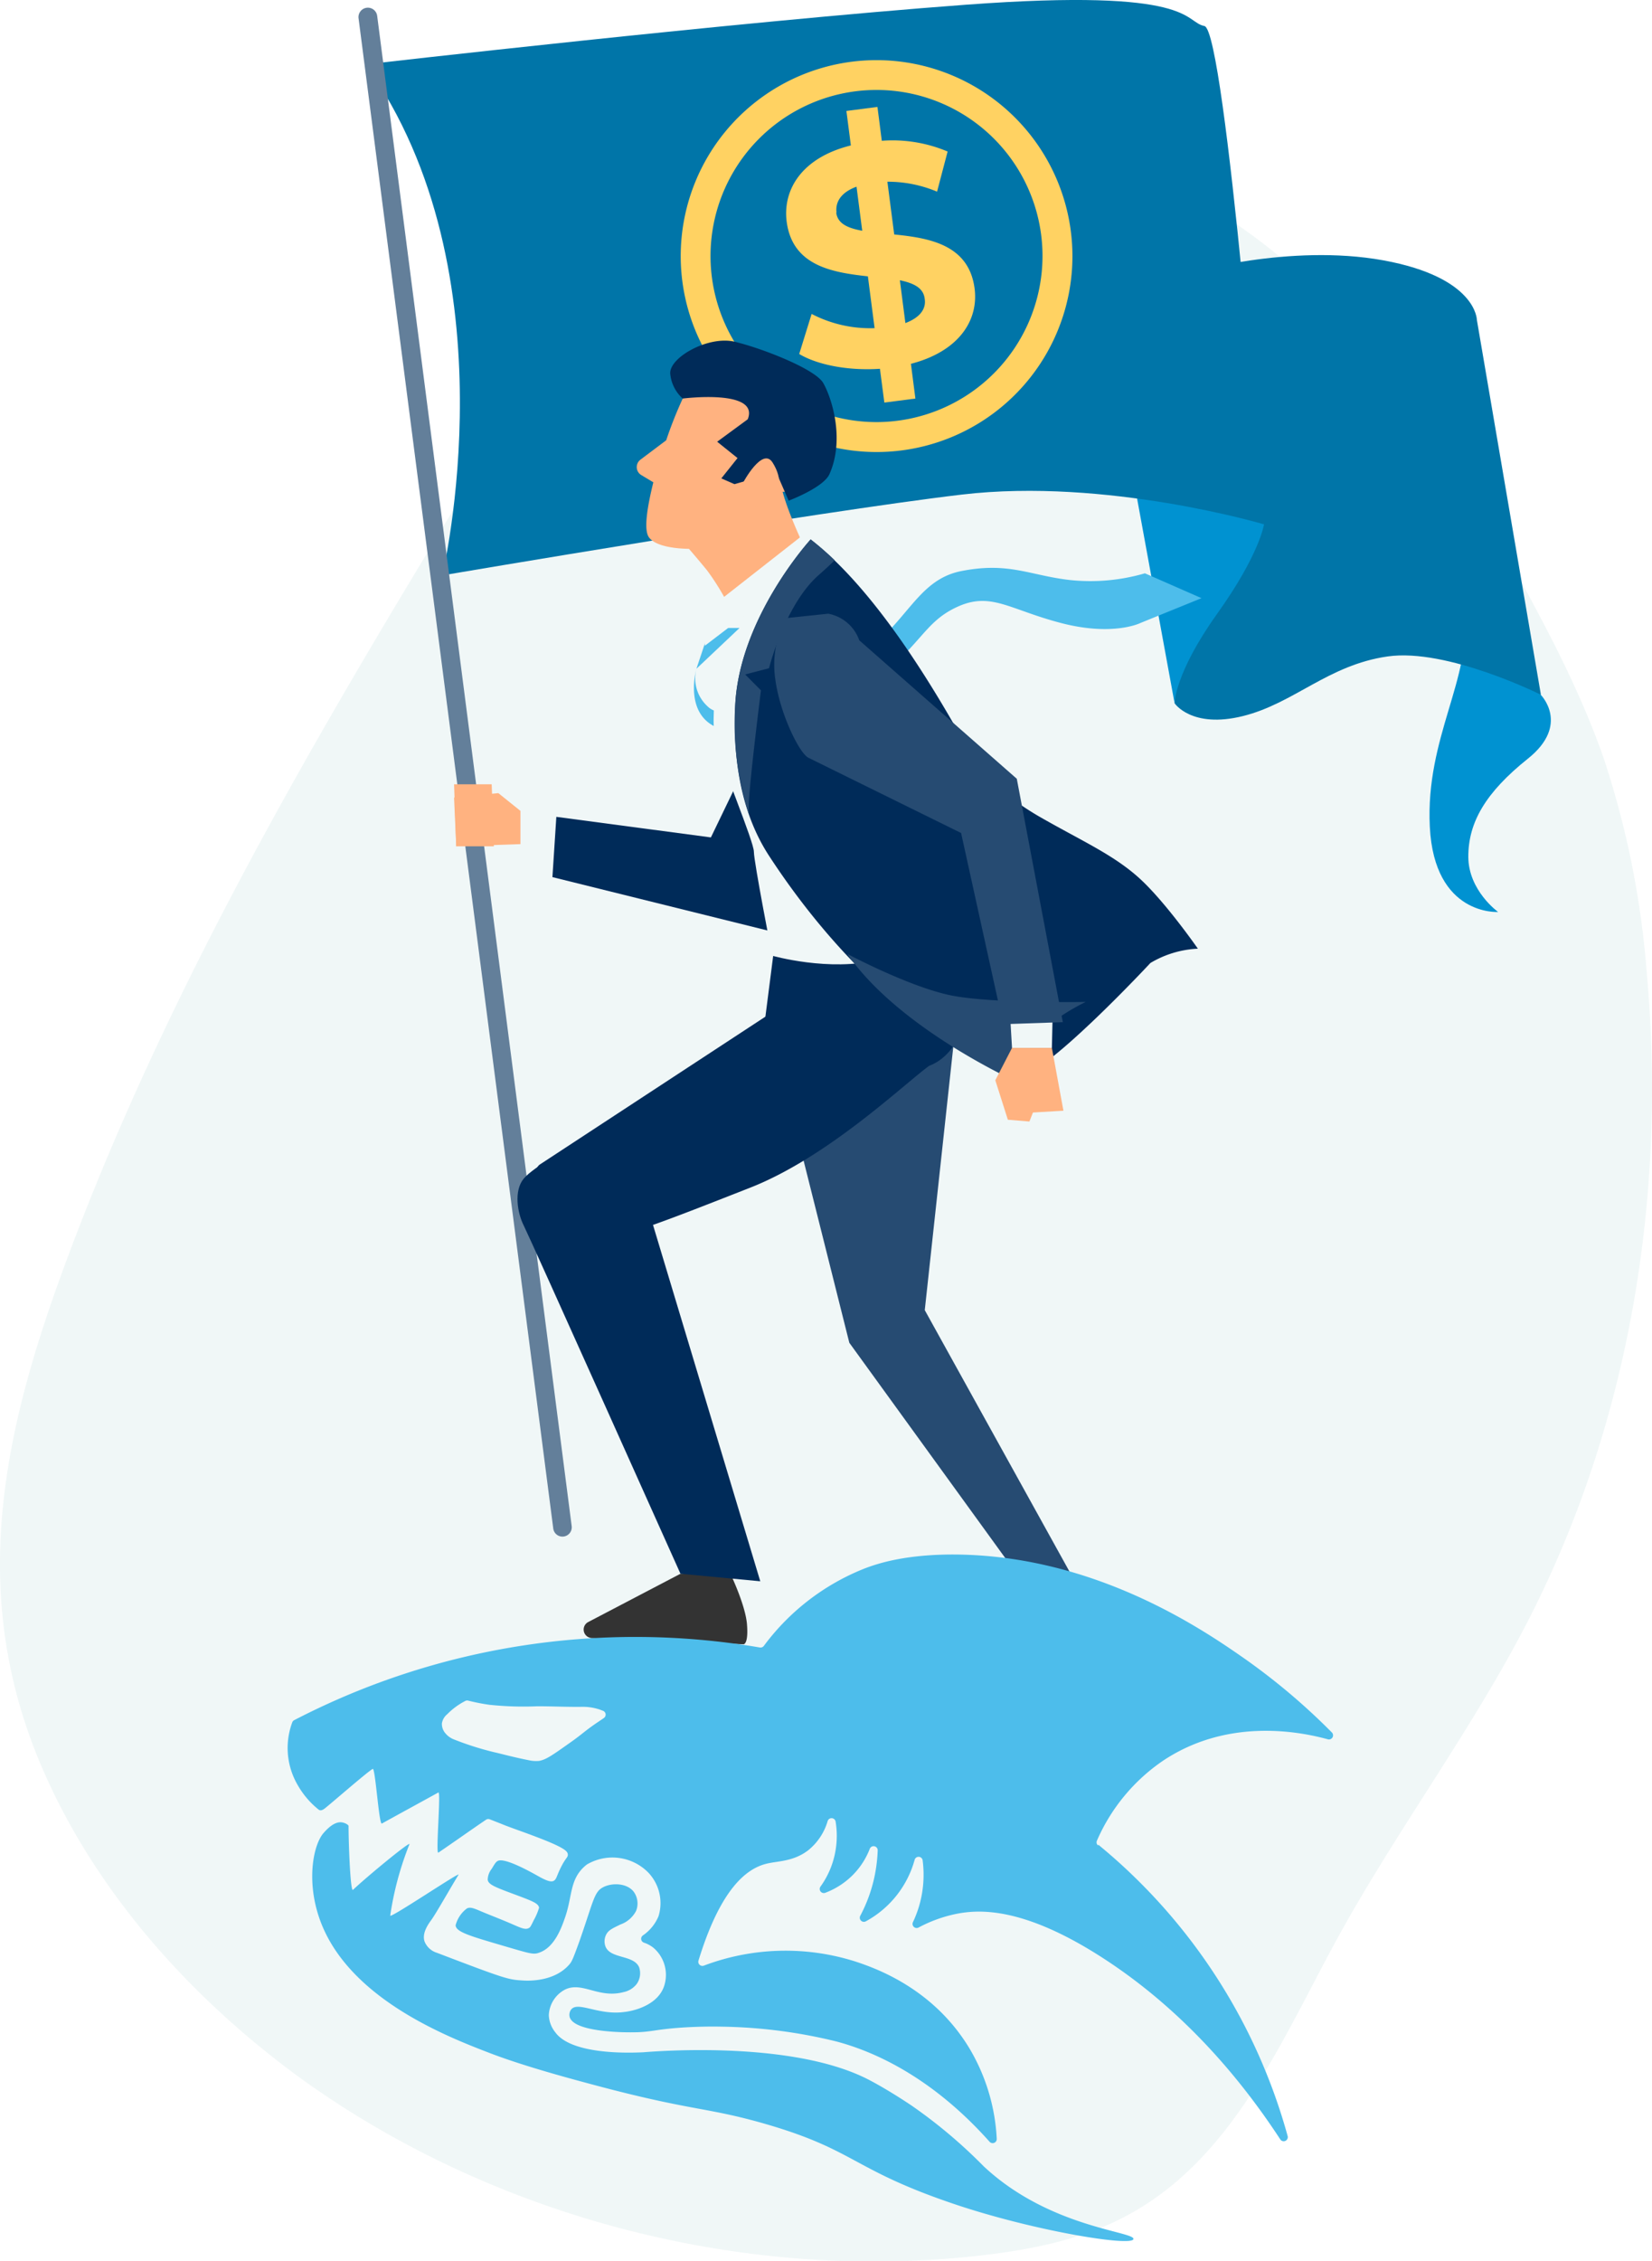 <svg xmlns="http://www.w3.org/2000/svg" viewBox="0 0 266.03 363.92"><defs><style>.cls-1{fill:#f0f7f7;}.cls-2{fill:#0092d1;}.cls-3{fill:#0075a8;}.cls-4{fill:#ffd262;}.cls-5{fill:#ffb280;}.cls-6{fill:#264b72;}.cls-7{fill:#002b59;}.cls-8{fill:#637f9a;}.cls-9{fill:#4dbdeb;}.cls-10{fill:#333;}</style></defs><g id="Layer_2" data-name="Layer 2"><g id="Layer_1-2" data-name="Layer 1"><path class="cls-1" d="M84.22,63.76c8.09-13.16,16.85-26.94,31.2-34.06,7.47-3.7,16-5.31,24.45-6.2,13.44-1.4,27.4-1,40.35,3.24,30.27,9.92,49,38.2,63.71,65,5.42,9.85,10.67,19.82,14.32,30.31a144.45,144.45,0,0,1,6.94,34.59c3.2,35.72-2.68,72.1-19,104-9.14,17.84-21.38,34.07-31,51.68-9.11,16.72-17,35.86-34.63,44.77-7,3.55-15.06,5.11-23.07,6-38.16,4.26-78.49-6.36-109.45-28.84C30,321,14.93,303.81,6.55,284c-12.36-29.21-5.3-56.31,5.28-84.11C23.4,169.47,38.61,140.49,55,112.25,64.46,95.94,74.34,79.85,84.22,63.76Z"/><path class="cls-2" d="M248.11,111.83s4.8,4.8-2.06,10.28-9.6,10.29-9.6,15.77,4.8,8.91,4.8,8.91-10.28.69-11-13.71,6.86-24,5.49-34.28S248.11,111.83,248.11,111.83Z"/><path class="cls-3" d="M189.15,113.2s2.74,4.11,11,2.06,13.71-8.23,23.31-9.6,24.68,6.17,24.68,6.17L237.83,51.5s0-6.86-15.09-9.6S191.21,44,191.21,44Z"/><path class="cls-2" d="M203.55,84.4s-.69,4.8-7.55,14.4-6.85,14.4-6.85,14.4l-7.54-41.14S198.75,65.89,203.55,84.4Z"/><path class="cls-3" d="M58.89,10.36S118.53,3.5,155.55.76s35,2.74,38.4,3.43,9.6,80.21,9.6,80.21-25.37-7.54-48.68-4.79-83.64,13-83.64,13S82.88,44,58.89,10.36Z"/><path class="cls-4" d="M144,37.74l-1.1-8.49a20.46,20.46,0,0,1,8,1.6l1.7-6.46A22.78,22.78,0,0,0,142,22.66l-.7-5.45-5,.65.72,5.55c-7.77,1.92-11,7-10.34,12.26.93,7.14,7.36,8.18,13.08,8.81l1.08,8.34a20.43,20.43,0,0,1-10.14-2.29l-2,6.45c3,1.79,8,2.72,13,2.38l.71,5.44,5-.65-.72-5.59c7.72-2,10.93-7,10.25-12.15C156,39.37,149.66,38.31,144,37.74Zm-9.29-3.52c-.21-1.65.65-3.23,3.22-4.17l.92,7.09C136.51,36.72,134.89,36,134.66,34.22ZM145.8,52l-.89-6.89c2.24.47,3.81,1.23,4,3C149.16,49.65,148.23,51.09,145.8,52Z"/><path class="cls-4" d="M141.16,9.68A31.54,31.54,0,1,0,172.7,41.21,31.57,31.57,0,0,0,141.16,9.68Zm0,58.26a26.73,26.73,0,1,1,26.72-26.73A26.76,26.76,0,0,1,141.16,67.94Z"/><path class="cls-5" d="M110.24,87.52s2,2.3,3.61,4.27a39.31,39.31,0,0,1,3.61,5.9l11.82-10.17s-3.28-6.9-3.61-10.18Z"/><path class="cls-5" d="M118.44,60.27s-6.48-.15-8.51,3.91a66.45,66.45,0,0,0-2.65,6.69L103.12,74a1.49,1.49,0,0,0,.14,2.46l1.95,1.17c-1,4.06-1.58,7.69-.7,8.87,2,2.71,11.9,2,13.93.65s6.4-8.1,6.4-8.1,6.09,1.35,6.77-5.42S127.25,59.59,118.44,60.27Z"/><polygon class="cls-6" points="126.76 176.27 136.77 216.13 164.27 254.08 172.48 253.42 148.92 210.88 154.37 160.59 126.76 176.27"/><path class="cls-7" d="M124.68,152.52,123,165.65a16.74,16.74,0,0,1,3.61,4.6c1.32,2.62,17.73,3.28,23,1.31s7.55-9.85,5.58-15.76-3.94-13.13-3.94-13.13S130.59,153.18,124.68,152.52Z"/><path class="cls-8" d="M90.57,247.33A1.49,1.49,0,0,1,89.09,246L57.74,2.94a1.5,1.5,0,1,1,3-.38L92.06,245.64a1.5,1.5,0,0,1-1.3,1.68Z"/><polygon class="cls-1" points="89.59 131.48 83.81 130.52 83.81 135.87 90.56 137.67 89.59 131.48"/><polyline class="cls-7" points="119.47 124.45 114.48 134.79 89.59 131.48 88.96 141.18 124.16 149.91 129.1 139.79 120.9 124.1"/><path class="cls-9" d="M112.15,107.64a6.11,6.11,0,0,0,1.82,6.08c2.92,2.92,13.15-1,22.64-6.81s10.58-13.5,18.24-15,11,.73,17.52,1.46a31.37,31.37,0,0,0,12-1.09l9.12,4-9.85,4s-4.38,2.19-12.78,0-11.31-5.11-16.79-2.56-5.65,6.35-14.57,12.88c-7,5.11-9.88,7.19-20.1,7.19S112.15,107.64,112.15,107.64Z"/><path class="cls-1" d="M116.47,100.32s-2.29,14.77-1.31,18.71,6.24,16.42,6.24,18.06,2.95,16.74,2.95,16.74,9.2,2.63,17.08.66,10.17-10.18,10.17-10.18-5.91-36.44-7.55-42-12.8-13.46-12.8-13.46Z"/><polygon class="cls-9" points="114.34 101.08 112.15 107.64 119.09 101.08 114.34 101.08"/><polygon class="cls-1" points="129.61 85.88 112.86 99.01 113.52 103.93 132.89 89.16 129.61 85.88"/><path class="cls-7" d="M192.9,152.7s-5.11-7.36-9.27-11.2-9.28-6.07-16-9.91a45,45,0,0,1-10-7.73c-7.54-14.18-17.17-29.37-27.08-37,0,0-11.56,12.6-12.16,26.87-.32,7.67.64,16.63,5.44,24,16.82,25.78,36.14,34.86,40,35.5s21.43-18.23,21.43-18.23l0,0A16.35,16.35,0,0,1,192.9,152.7Z"/><path class="cls-6" d="M136.46,153.55s10.23,5.44,16.95,6.72,21.43,1,21.43,1-5.44,2.56-8,5.75a13.1,13.1,0,0,0-2.56,7.36S144.93,165.81,136.46,153.55Z"/><path class="cls-7" d="M120.41,67.49l-4.92,3.61,3.28,2.63L116.16,77l2.12.93L125,76l2,4.59s5.6-2.1,6.57-4.27c2.53-5.68.32-12.38-1-14.67S122.55,56,118.28,55s-10.67,2.61-10.34,5.24a6.12,6.12,0,0,0,2,3.91S122.38,62.57,120.41,67.49Z"/><path class="cls-7" d="M123.7,163.35,86.84,187.5a3.34,3.34,0,0,0-.44,4.11L97,195.06c1,1.56-1.14,5.79.42,4.79l4.66-1.66c4.35-1.35,10.83-3.93,18.67-7,12.55-4.91,24.71-16.59,28.84-19.61l0,0"/><path class="cls-10" d="M109.58,253.31l-14.85,7.77a1.36,1.36,0,0,0-.74,1.21h0a1.37,1.37,0,0,0,1.32,1.37l24.44,1s.8,0,.54-3.22-2.83-8.48-2.83-8.48Z"/><path class="cls-7" d="M92.09,184.52s-6.11,3.22-7.75,5.19-1,5.58,0,7.55,25.24,56.05,25.24,56.05l12.85,1.21-19-63.09"/><polygon class="cls-1" points="162.52 161.01 162.97 168.67 169.39 168.67 169.56 161.33 162.52 161.01"/><path class="cls-6" d="M126.6,99.49a15.65,15.65,0,0,0-1.78,9.63c.71,5.71,3.92,12.13,5.35,12.84s24.6,12.12,24.6,12.12l6.77,30.77,9.61-.32-7.41-39.18-25.37-22.29a6.56,6.56,0,0,0-5-4.28"/><polygon class="cls-5" points="83.81 130.52 80.25 127.66 73.12 128.38 73.47 136.22 83.81 135.87 83.81 130.52"/><polygon class="cls-5" points="73.12 126.24 73.47 136.22 79.53 136.22 79.18 126.24 73.12 126.24"/><polygon class="cls-5" points="162.97 168.67 160.28 173.88 162.3 180.23 165.77 180.52 166.34 179.07 171.25 178.78 169.39 168.67 162.97 168.67"/><path class="cls-5" d="M119.65,77.71s3.13-5.87,4.77-3.25,1.32,4.93-.65,5.91-3.52,2.44-4.51.47"/><path class="cls-6" d="M130.54,86.81S119,99.41,118.38,113.68a47,47,0,0,0,2.24,17.43,17.32,17.32,0,0,1,0-2.4c.28-4.61,1.92-17.59,1.92-17.59L120,108.56l3.84-1s2.56-10.23,8-15c1-.88,1.85-1.67,2.58-2.38A48.86,48.86,0,0,0,130.54,86.81Z"/><path class="cls-9" d="M176.83,297.05a.65.65,0,0,1-.19-.77,30.07,30.07,0,0,1,10.61-12.85c10.18-6.82,21.56-4.86,26.59-3.47a.66.66,0,0,0,.64-1.1A103.94,103.94,0,0,0,200,266.68c-6.65-4.62-23.67-16.14-45.7-16.46-8.21-.11-12.84,1.39-15.06,2.24A37.25,37.25,0,0,0,123,264.93a.67.67,0,0,1-.63.25,119.34,119.34,0,0,0-75,11.7.64.64,0,0,0-.31.36,11.82,11.82,0,0,0,.86,10.05,13.75,13.75,0,0,0,3.41,4c.3.2.62.05.91-.16.74-.54,6.82-5.86,7.78-6.41.42-.24,1,9,1.47,8.8,3.05-1.69,6-3.29,9.1-5,.45-.26-.46,10,0,9.68,2.38-1.61,5.3-3.69,7.68-5.3a.66.66,0,0,1,.61-.06c.64.25,1.51.59,2.53,1,2.18.82,3,1.08,4.73,1.74,4.79,1.81,5.26,2.39,5.3,2.9s-.34.51-1.14,2.14c-.69,1.38-.67,1.88-1.16,2.13s-1.39-.16-2.49-.78c-5.32-3-6.26-2.57-6.54-2.41s-.48.51-.93,1.25a2.88,2.88,0,0,0-.64,1.76c.11.76,1.12,1.16,4.27,2.33,2.91,1.09,3.88,1.44,4,2.16a9.39,9.39,0,0,1-.85,2c-.48,1-.57,1.15-.77,1.26-.56.35-1.29,0-2.5-.52-1.5-.66-3-1.24-4.57-1.88s-2.26-1.05-2.91-.75a4.91,4.91,0,0,0-1.84,2.72c.05,1.1,2.39,1.75,8,3.4,4,1.17,4.55,1.36,5.48,1,2.5-.87,3.61-4.1,4.19-5.79,1.13-3.32.71-6,3.15-8.13a4.26,4.26,0,0,1,.35-.28,8.1,8.1,0,0,1,9.87,1.33,7.14,7.14,0,0,1,1.64,7,7,7,0,0,1-2.5,3.09h0a.66.66,0,0,0,.15,1.18,4.9,4.9,0,0,1,1.57.86,5.74,5.74,0,0,1,1.62,6.29c-1.25,3.31-5.73,3.95-6.3,4-4.21.61-7.54-1.8-8.63-.37a1.42,1.42,0,0,0-.24,1.12c.58,2.59,9.29,2.54,10.07,2.53,3.06,0,3.59-.47,8.15-.77,2.67-.17,4.87-.17,6.31-.14a82,82,0,0,1,18.5,2.4c4.61,1.24,14.48,4.76,24.61,16.13a.66.66,0,0,0,1.15-.47,31.47,31.47,0,0,0-4.43-14.62c-5.84-9.65-15.14-12.87-18.35-13.93a37.18,37.18,0,0,0-24.39.67.66.66,0,0,1-.86-.81c3.52-11.49,7.68-14.82,11-15.61,1.85-.44,4.3-.33,6.68-2.16a9.43,9.43,0,0,0,3.12-4.69.66.66,0,0,1,1.28.07,14,14,0,0,1,0,4.6,13.79,13.79,0,0,1-2.43,5.87.66.66,0,0,0,.78,1,12.53,12.53,0,0,0,4.28-2.72,12.29,12.29,0,0,0,2.88-4.37.66.66,0,0,1,1.27.28,25,25,0,0,1-.53,4.28,24.13,24.13,0,0,1-2.28,6.24.66.66,0,0,0,.91.88,16.15,16.15,0,0,0,7.85-9.9.66.66,0,0,1,1.29.1,18,18,0,0,1-.14,5.52,17.74,17.74,0,0,1-1.43,4.43.66.66,0,0,0,.9.86,22.43,22.43,0,0,1,6.07-2.2c3.75-.75,10.93-1.15,23.79,7.21,13.17,8.56,22.38,19.87,28.41,29.1a.66.66,0,0,0,1.18-.54,92.36,92.36,0,0,0-30.51-46.92ZM96.32,277.16c-2.19,1.47-2.49,1.92-4.49,3.32-2.91,2.06-3.87,2.74-5,2.95a5.29,5.29,0,0,1-1.74-.12c-2.4-.47-4.28-1-5.53-1.28A47.84,47.84,0,0,1,73.16,280a3.46,3.46,0,0,1-.8-.42,3,3,0,0,1-.6-.55,2.31,2.31,0,0,1-.6-1.62,2.38,2.38,0,0,1,.86-1.49,11.25,11.25,0,0,1,2.9-2.13.64.64,0,0,1,.47-.06,32.53,32.53,0,0,0,3.55.69H79a51.8,51.8,0,0,0,7.54.22c2.35,0,4.71.12,7.07.09a8.61,8.61,0,0,1,3,.45l.52.2a.66.66,0,0,1,.1,1.16C97,276.71,96.67,276.92,96.32,277.16Zm62.09,71.53a80.89,80.89,0,0,0-11.6-9.77s-3.48-2.37-6.82-4.12c-12.1-6.34-33.75-4.68-36.47-4.46-.56,0-11.23.72-14.09-3.21a4.65,4.65,0,0,1-1.05-2.79,4.89,4.89,0,0,1,2.61-4.1c2.78-1.35,5.41,1.49,9.46.4a3.59,3.59,0,0,0,2.09-1.31,3,3,0,0,0,.39-2.66c-.86-2.07-4.67-1.32-5.44-3.4a2.4,2.4,0,0,1,.12-1.87c.38-.74,1-1,2.31-1.64a4.53,4.53,0,0,0,2.51-2.18,3.2,3.2,0,0,0-.4-3.11c-1.07-1.35-3.41-1.47-4.89-.71s-1.53,2.13-3.87,8.81c-1,2.74-1.17,3.14-1.58,3.62-2,2.33-5.34,2.72-7.47,2.59-2.39-.14-2.75-.22-13.86-4.46a3.12,3.12,0,0,1-2-1.84c-.37-1.18.34-2.42,1.08-3.42s3.06-5.12,4.4-7.3c.39-.62-11.08,7.12-11,6.57a50.85,50.85,0,0,1,3.09-11.47c.29-.67-6.77,5.14-9.09,7.33-.42.4-.72-7.69-.71-10.29,0-.13-.45-.46-1-.56-1.29-.25-2.54,1.16-3,1.67-1.67,1.89-2.72,7.41-.88,13.21,4.18,13.24,20.76,19.6,27.65,22.25,5.79,2.22,13.66,4.29,16.94,5.17,15.59,4.16,17.86,3.49,27.25,6.18,14.66,4.22,14,7.3,30.24,12.83,12.89,4.4,28.88,7,29.19,5.76S169,358.61,158.41,348.69Z"/></g></g></svg>
